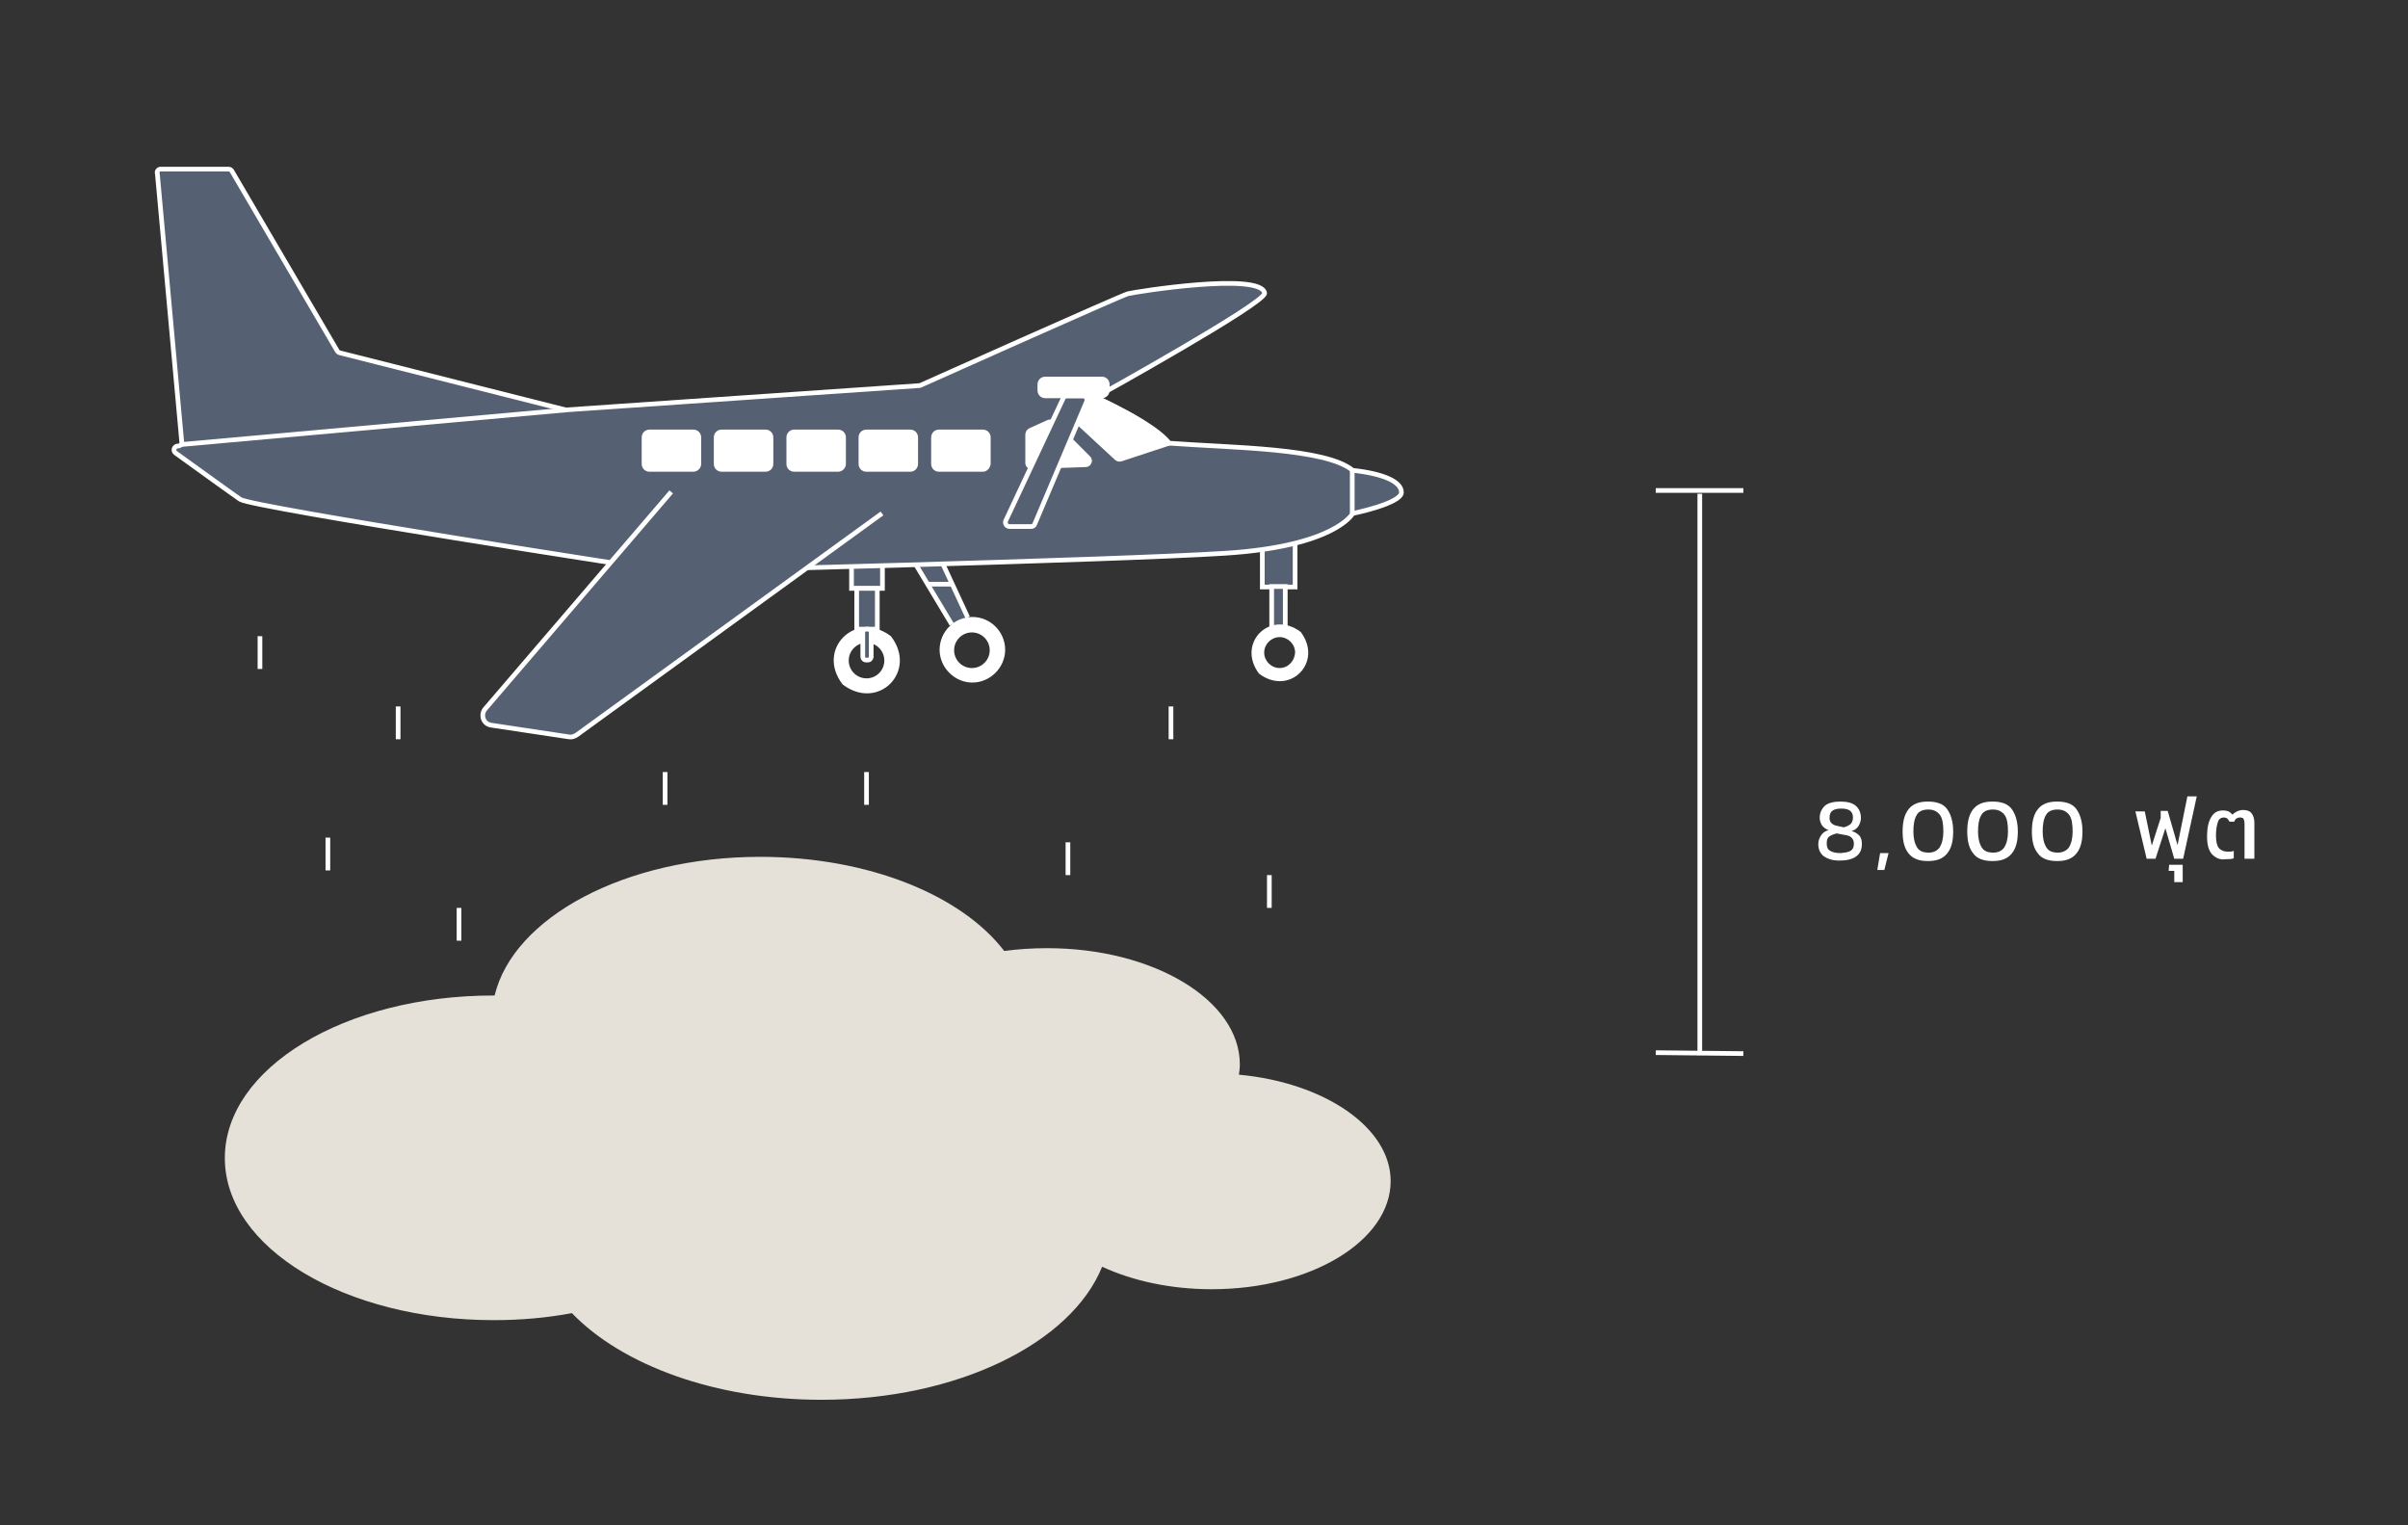 <?xml version="1.0" encoding="utf-8"?>
<!-- Generator: Adobe Illustrator 23.0.1, SVG Export Plug-In . SVG Version: 6.00 Build 0)  -->
<svg version="1.1" id="Layer_1" xmlns="http://www.w3.org/2000/svg" xmlns:xlink="http://www.w3.org/1999/xlink" x="0px" y="0px"
	 viewBox="0 0 514.1 325.6" style="enable-background:new 0 0 514.1 325.6;" xml:space="preserve">
<rect x="0" y="0" width="514.1" height="325.6" fill="#333333" stroke="none"/>
<style type="text/css">
	.st0{fill:#FFFFFF;}
	.st1{fill:#556172;stroke:#FFFFFF;stroke-miterlimit:10;}
	.st2{fill:#FFFFFF;stroke:#FFFFFF;stroke-miterlimit:10;}
	.st3{fill:#E5E1D8;}
</style>
<g>
	<g>
		<path class="st0" d="M190.2,135.8c-7.5-5.7-16.1,2.8-10.3,10.3C187.5,151.9,196,143.3,190.2,135.8z M185,144.8
			c-2.1,0-3.8-1.7-3.8-3.8s1.7-3.8,3.8-3.8s3.8,1.7,3.8,3.8S187.1,144.8,185,144.8z"/>
		<rect x="181.8" y="120.5" class="st1" width="6.6" height="5.1"/>
		<rect x="182.9" y="125.6" class="st1" width="4.4" height="8.7"/>
		<path class="st1" d="M185.3,140.9h-0.4c-0.4,0-0.7-0.3-0.7-0.7V135c0-0.4,0.3-0.7,0.7-0.7h0.4c0.4,0,0.7,0.3,0.7,0.7v5.3
			C185.9,140.7,185.6,140.9,185.3,140.9z"/>
		<polyline class="st1" points="206.6,131.8 200.8,119.3 194.8,119.3 203.2,133.3 		"/>
		<line class="st1" x1="203.3" y1="124.7" x2="198" y2="124.7"/>
		<rect x="269.5" y="115.8" class="st1" width="7" height="9.5"/>
		<rect x="271.5" y="125.2" class="st1" width="2.9" height="10"/>
		<path class="st0" d="M277.7,134.9c-6.5-4.9-13.8,2.4-8.9,8.9C275.3,148.7,282.6,141.4,277.7,134.9z M273.2,142.6
			c-1.8,0-3.3-1.5-3.3-3.3c0-1.8,1.5-3.3,3.3-3.3s3.3,1.5,3.3,3.3C276.4,141.1,275,142.6,273.2,142.6z"/>
		<path class="st0" d="M207.6,131.7c-3.9,0-7,3.2-7,7s3.2,7,7,7s7-3.2,7-7S211.5,131.7,207.6,131.7z M207.5,142.6
			c-2.1,0-3.8-1.7-3.8-3.8c0-2.1,1.7-3.8,3.8-3.8s3.8,1.7,3.8,3.8C211.3,140.9,209.6,142.6,207.5,142.6z"/>
		<path class="st1" d="M34.3,36.1h14.5c0.3,0,0.6,0.2,0.7,0.4L72,74.9c0.1,0.2,0.3,0.3,0.5,0.4l48.3,12.2l75.6-5.2
			c0,0,42.9-19.2,44.4-19.6c1.5-0.4,28.6-4.7,29.2-0.1c0,2.2-36.1,22.2-36.1,22.2s12.6,5.6,15.7,9.8c13.4,1,33.4,1,39.2,5.8
			c6.5,0.7,10.4,2.4,10.4,4.7c0,2.4-10.4,4.5-10.4,4.5s-3.6,7-27.3,8.5c-23.7,1.5-117.9,3.9-119.2,3.8c-1.3-0.1-88.5-13.6-91-15.3
			c-1.9-1.3-9.9-7.1-13.8-9.9c-0.7-0.5-0.3-1.5,0.5-1.5h0c0.5,0,0.9-0.4,0.8-0.9l-5.2-57.2C33.4,36.6,33.8,36.1,34.3,36.1z"/>
		<line class="st2" x1="120.9" y1="87.5" x2="38.5" y2="94.9"/>
		<path class="st1" d="M143.3,105l-39.7,46.3c-1.1,1.3-0.4,3.3,1.3,3.5l16.6,2.5c0.6,0.1,1.1-0.1,1.6-0.4l65.2-47.3"/>
		<path class="st2" d="M232.4,84c-2.2,2.2-2.3,4.9-2.2,5.9c0,0.2,0.1,0.4,0.3,0.6l7.9,7.3c0.2,0.2,0.6,0.3,0.9,0.2l10.3-3.4
			c0,0-5.6-4.5-7.9-5.8C240,87.8,232.4,84,232.4,84z"/>
		<path class="st2" d="M148,100.2h-9.3c-0.7,0-1.2-0.5-1.2-1.2v-5.6c0-0.7,0.5-1.2,1.2-1.2h9.3c0.7,0,1.2,0.5,1.2,1.2V99
			C149.2,99.7,148.6,100.2,148,100.2z"/>
		<path class="st2" d="M163.4,100.2h-9.3c-0.7,0-1.2-0.5-1.2-1.2v-5.6c0-0.7,0.5-1.2,1.2-1.2h9.3c0.7,0,1.2,0.5,1.2,1.2V99
			C164.6,99.7,164.1,100.2,163.4,100.2z"/>
		<path class="st2" d="M178.9,100.2h-9.3c-0.7,0-1.2-0.5-1.2-1.2v-5.6c0-0.7,0.5-1.2,1.2-1.2h9.3c0.7,0,1.2,0.5,1.2,1.2V99
			C180.1,99.7,179.5,100.2,178.9,100.2z"/>
		<path class="st2" d="M194.3,100.2H185c-0.7,0-1.2-0.5-1.2-1.2v-5.6c0-0.7,0.5-1.2,1.2-1.2h9.3c0.7,0,1.2,0.5,1.2,1.2V99
			C195.5,99.7,195,100.2,194.3,100.2z"/>
		<path class="st2" d="M209.8,100.2h-9.3c-0.7,0-1.2-0.5-1.2-1.2v-5.6c0-0.7,0.5-1.2,1.2-1.2h9.3c0.7,0,1.2,0.5,1.2,1.2V99
			C210.9,99.7,210.4,100.2,209.8,100.2z"/>
		<path class="st2" d="M219.4,92.8v6c0,0.5,0.4,0.9,0.9,0.8l11.5-0.4c0.7,0,1.1-0.9,0.6-1.4l-7.5-7.5c-0.3-0.3-0.6-0.3-1-0.2l-4,1.8
			C219.6,92.1,219.4,92.4,219.4,92.8z"/>
		<path class="st1" d="M214.7,111.2L227,85c0.1-0.3,0.4-0.5,0.8-0.5h3.4c0.6,0,1,0.6,0.8,1.2l-11.1,26.2c-0.1,0.3-0.4,0.5-0.8,0.5
			h-4.5C214.9,112.4,214.5,111.8,214.7,111.2z"/>
		<path class="st2" d="M235.2,84.5h-12c-0.7,0-1.2-0.5-1.2-1.2v-1.2c0-0.7,0.5-1.2,1.2-1.2h12c0.7,0,1.2,0.5,1.2,1.2v1.2
			C236.4,84,235.9,84.5,235.2,84.5z"/>
		<line class="st2" x1="288.7" y1="100.4" x2="288.7" y2="109.6"/>
	</g>
	<path class="st3" d="M264.5,229.4c0.1-0.7,0.2-1.4,0.2-2.2c0-13.7-18.4-24.8-41.1-24.8c-3.2,0-6.3,0.2-9.2,0.6
		c-9.1-11.9-29-20.1-52.1-20.1c-28.8,0-52.7,12.9-56.7,29.6c-0.1,0-0.2,0-0.3,0C73.6,212.5,48,228,48,247.2s25.7,34.6,57.4,34.6
		c5.8,0,11.4-0.5,16.7-1.5c10.7,11.1,30.6,18.5,53.3,18.5c29,0,53.3-12.1,59.9-28.4c6.5,3,14.6,4.8,23.4,4.8
		c21.1,0,38.2-10.3,38.2-23.1C296.9,240.7,282.8,231.1,264.5,229.4z"/>
	<line class="st1" x1="353.5" y1="104.7" x2="372.2" y2="104.7"/>
	<line class="st1" x1="353.5" y1="224.7" x2="372.2" y2="224.9"/>
	<line class="st1" x1="362.9" y1="105.4" x2="362.9" y2="225.2"/>
	<g>
		<g>
			<path class="st0" d="M389.4,182.8c-0.8-0.6-1.2-1.5-1.2-2.6c0-0.7,0.2-1.3,0.6-1.9s0.9-0.9,1.6-1.1c-0.6-0.2-1.1-0.6-1.4-1
				c-0.3-0.5-0.5-1-0.5-1.6c0-1.1,0.4-1.9,1.1-2.6c0.7-0.6,1.9-0.9,3.3-0.9c1.5,0,2.6,0.3,3.3,0.9s1.1,1.5,1.1,2.6
				c0,0.6-0.2,1.2-0.5,1.7c-0.3,0.5-0.8,0.9-1.5,1.1c0.8,0.2,1.3,0.6,1.7,1c0.4,0.5,0.5,1.1,0.5,1.8c0,1.2-0.4,2-1.2,2.6
				s-2,0.9-3.6,0.9S390.2,183.3,389.4,182.8z M395.1,181.6c0.5-0.3,0.7-0.8,0.7-1.5c0-0.6-0.2-1-0.5-1.3c-0.3-0.3-0.8-0.5-1.6-0.6
				l-1.6-0.3c-0.7,0.2-1.2,0.4-1.6,0.7c-0.4,0.3-0.5,0.8-0.5,1.5c0,0.7,0.2,1.2,0.7,1.5c0.5,0.3,1.2,0.5,2.2,0.5
				C394,182,394.7,181.9,395.1,181.6z M395.1,175.9c0.3-0.3,0.5-0.8,0.5-1.4c0-1.3-0.8-1.9-2.5-1.9c-1.7,0-2.5,0.6-2.5,1.9
				c0,0.5,0.1,0.9,0.4,1.2c0.3,0.3,0.7,0.5,1.3,0.6l1.3,0.3C394.2,176.5,394.7,176.2,395.1,175.9z"/>
			<path class="st0" d="M401.4,182.1h1.8l-0.9,3.6h-1.5L401.4,182.1z"/>
			<path class="st0" d="M407.5,182.2c-0.9-1.1-1.3-2.6-1.3-4.7c0-2.1,0.4-3.7,1.3-4.8s2.2-1.6,4.1-1.6c1.9,0,3.3,0.5,4.1,1.6
				c0.8,1.1,1.3,2.7,1.3,4.8c0,2.1-0.4,3.6-1.3,4.7s-2.2,1.6-4.1,1.6C409.7,183.8,408.4,183.3,407.5,182.2z M414.1,180.9
				c0.5-0.8,0.8-1.9,0.8-3.4c0-1.6-0.2-2.8-0.7-3.5s-1.3-1.2-2.5-1.2c-1.2,0-2.1,0.4-2.5,1.2c-0.5,0.8-0.7,2-0.7,3.5
				c0,1.5,0.3,2.6,0.8,3.4c0.5,0.8,1.3,1.1,2.5,1.1C412.8,182,413.6,181.6,414.1,180.9z"/>
			<path class="st0" d="M421.3,182.2c-0.9-1.1-1.3-2.6-1.3-4.7c0-2.1,0.4-3.7,1.3-4.8s2.2-1.6,4.1-1.6c1.9,0,3.3,0.5,4.1,1.6
				c0.8,1.1,1.3,2.7,1.3,4.8c0,2.1-0.4,3.6-1.3,4.7s-2.2,1.6-4.1,1.6C423.5,183.8,422.1,183.3,421.3,182.2z M427.9,180.9
				c0.5-0.8,0.8-1.9,0.8-3.4c0-1.6-0.2-2.8-0.7-3.5s-1.3-1.2-2.5-1.2c-1.2,0-2.1,0.4-2.5,1.2c-0.5,0.8-0.7,2-0.7,3.5
				c0,1.5,0.3,2.6,0.8,3.4c0.5,0.8,1.3,1.1,2.5,1.1C426.6,182,427.4,181.6,427.9,180.9z"/>
			<path class="st0" d="M435.1,182.2c-0.9-1.1-1.3-2.6-1.3-4.7c0-2.1,0.4-3.7,1.3-4.8s2.2-1.6,4.1-1.6c1.9,0,3.3,0.5,4.1,1.6
				c0.8,1.1,1.3,2.7,1.3,4.8c0,2.1-0.4,3.6-1.3,4.7s-2.2,1.6-4.1,1.6C437.3,183.8,435.9,183.3,435.1,182.2z M441.7,180.9
				c0.5-0.8,0.8-1.9,0.8-3.4c0-1.6-0.2-2.8-0.7-3.5s-1.3-1.2-2.5-1.2c-1.2,0-2.1,0.4-2.5,1.2c-0.5,0.8-0.7,2-0.7,3.5
				c0,1.5,0.3,2.6,0.8,3.4c0.5,0.8,1.3,1.1,2.5,1.1C440.3,182,441.2,181.6,441.7,180.9z"/>
			<path class="st0" d="M455.9,173.2h2l1.5,7.3l1.9-5.9v-1.5h1.5l2.1,7.3l2.1-10.4h2l-2.9,13.3h-1.9l-1.9-6.5l-2.1,6.5h-1.9
				L455.9,173.2z"/>
			<path class="st0" d="M464.2,185.9H463l0.1-1.3h2.9v3.7h-1.8V185.9z"/>
			<path class="st0" d="M472.3,182.4c-0.8-0.9-1.1-2.1-1.1-3.9c0-1.8,0.3-3.1,0.9-4.1s1.4-1.4,2.5-1.4c0.5,0,0.9,0.1,1.2,0.2
				c0.3,0.2,0.6,0.4,0.8,0.7c0.3-0.3,0.6-0.5,1-0.7s0.9-0.3,1.3-0.3c0.8,0,1.4,0.2,1.8,0.7c0.4,0.5,0.6,1.2,0.6,2v7.7h-2.1v-7.4
				c0-0.5-0.1-0.9-0.2-1.1s-0.4-0.3-0.8-0.3c-0.3,0-0.5,0.1-0.7,0.2c-0.2,0.1-0.4,0.4-0.5,0.7H476c-0.2-0.3-0.3-0.5-0.5-0.7
				c-0.2-0.1-0.4-0.2-0.7-0.2c-0.6,0-1.1,0.3-1.3,1c-0.2,0.6-0.4,1.6-0.4,2.8c0,1.3,0.2,2.2,0.6,2.7c0.4,0.5,1.1,0.8,1.9,0.8
				c0.6,0,1,0,1.3-0.2v1.6c-0.4,0.2-1,0.2-1.7,0.2C474.1,183.6,473.1,183.2,472.3,182.4z"/>
		</g>
	</g>
	<line class="st1" x1="55.5" y1="135.8" x2="55.5" y2="142.8"/>
	<line class="st1" x1="85" y1="150.8" x2="85" y2="157.8"/>
	<line class="st1" x1="98" y1="193.8" x2="98" y2="200.8"/>
	<line class="st1" x1="70" y1="178.8" x2="70" y2="185.8"/>
	<line class="st1" x1="142" y1="164.8" x2="142" y2="171.8"/>
	<line class="st1" x1="185" y1="164.8" x2="185" y2="171.8"/>
	<line class="st1" x1="228" y1="179.8" x2="228" y2="186.8"/>
	<line class="st1" x1="250" y1="150.8" x2="250" y2="157.8"/>
	<line class="st1" x1="271" y1="186.8" x2="271" y2="193.8"/>
</g>
</svg>
